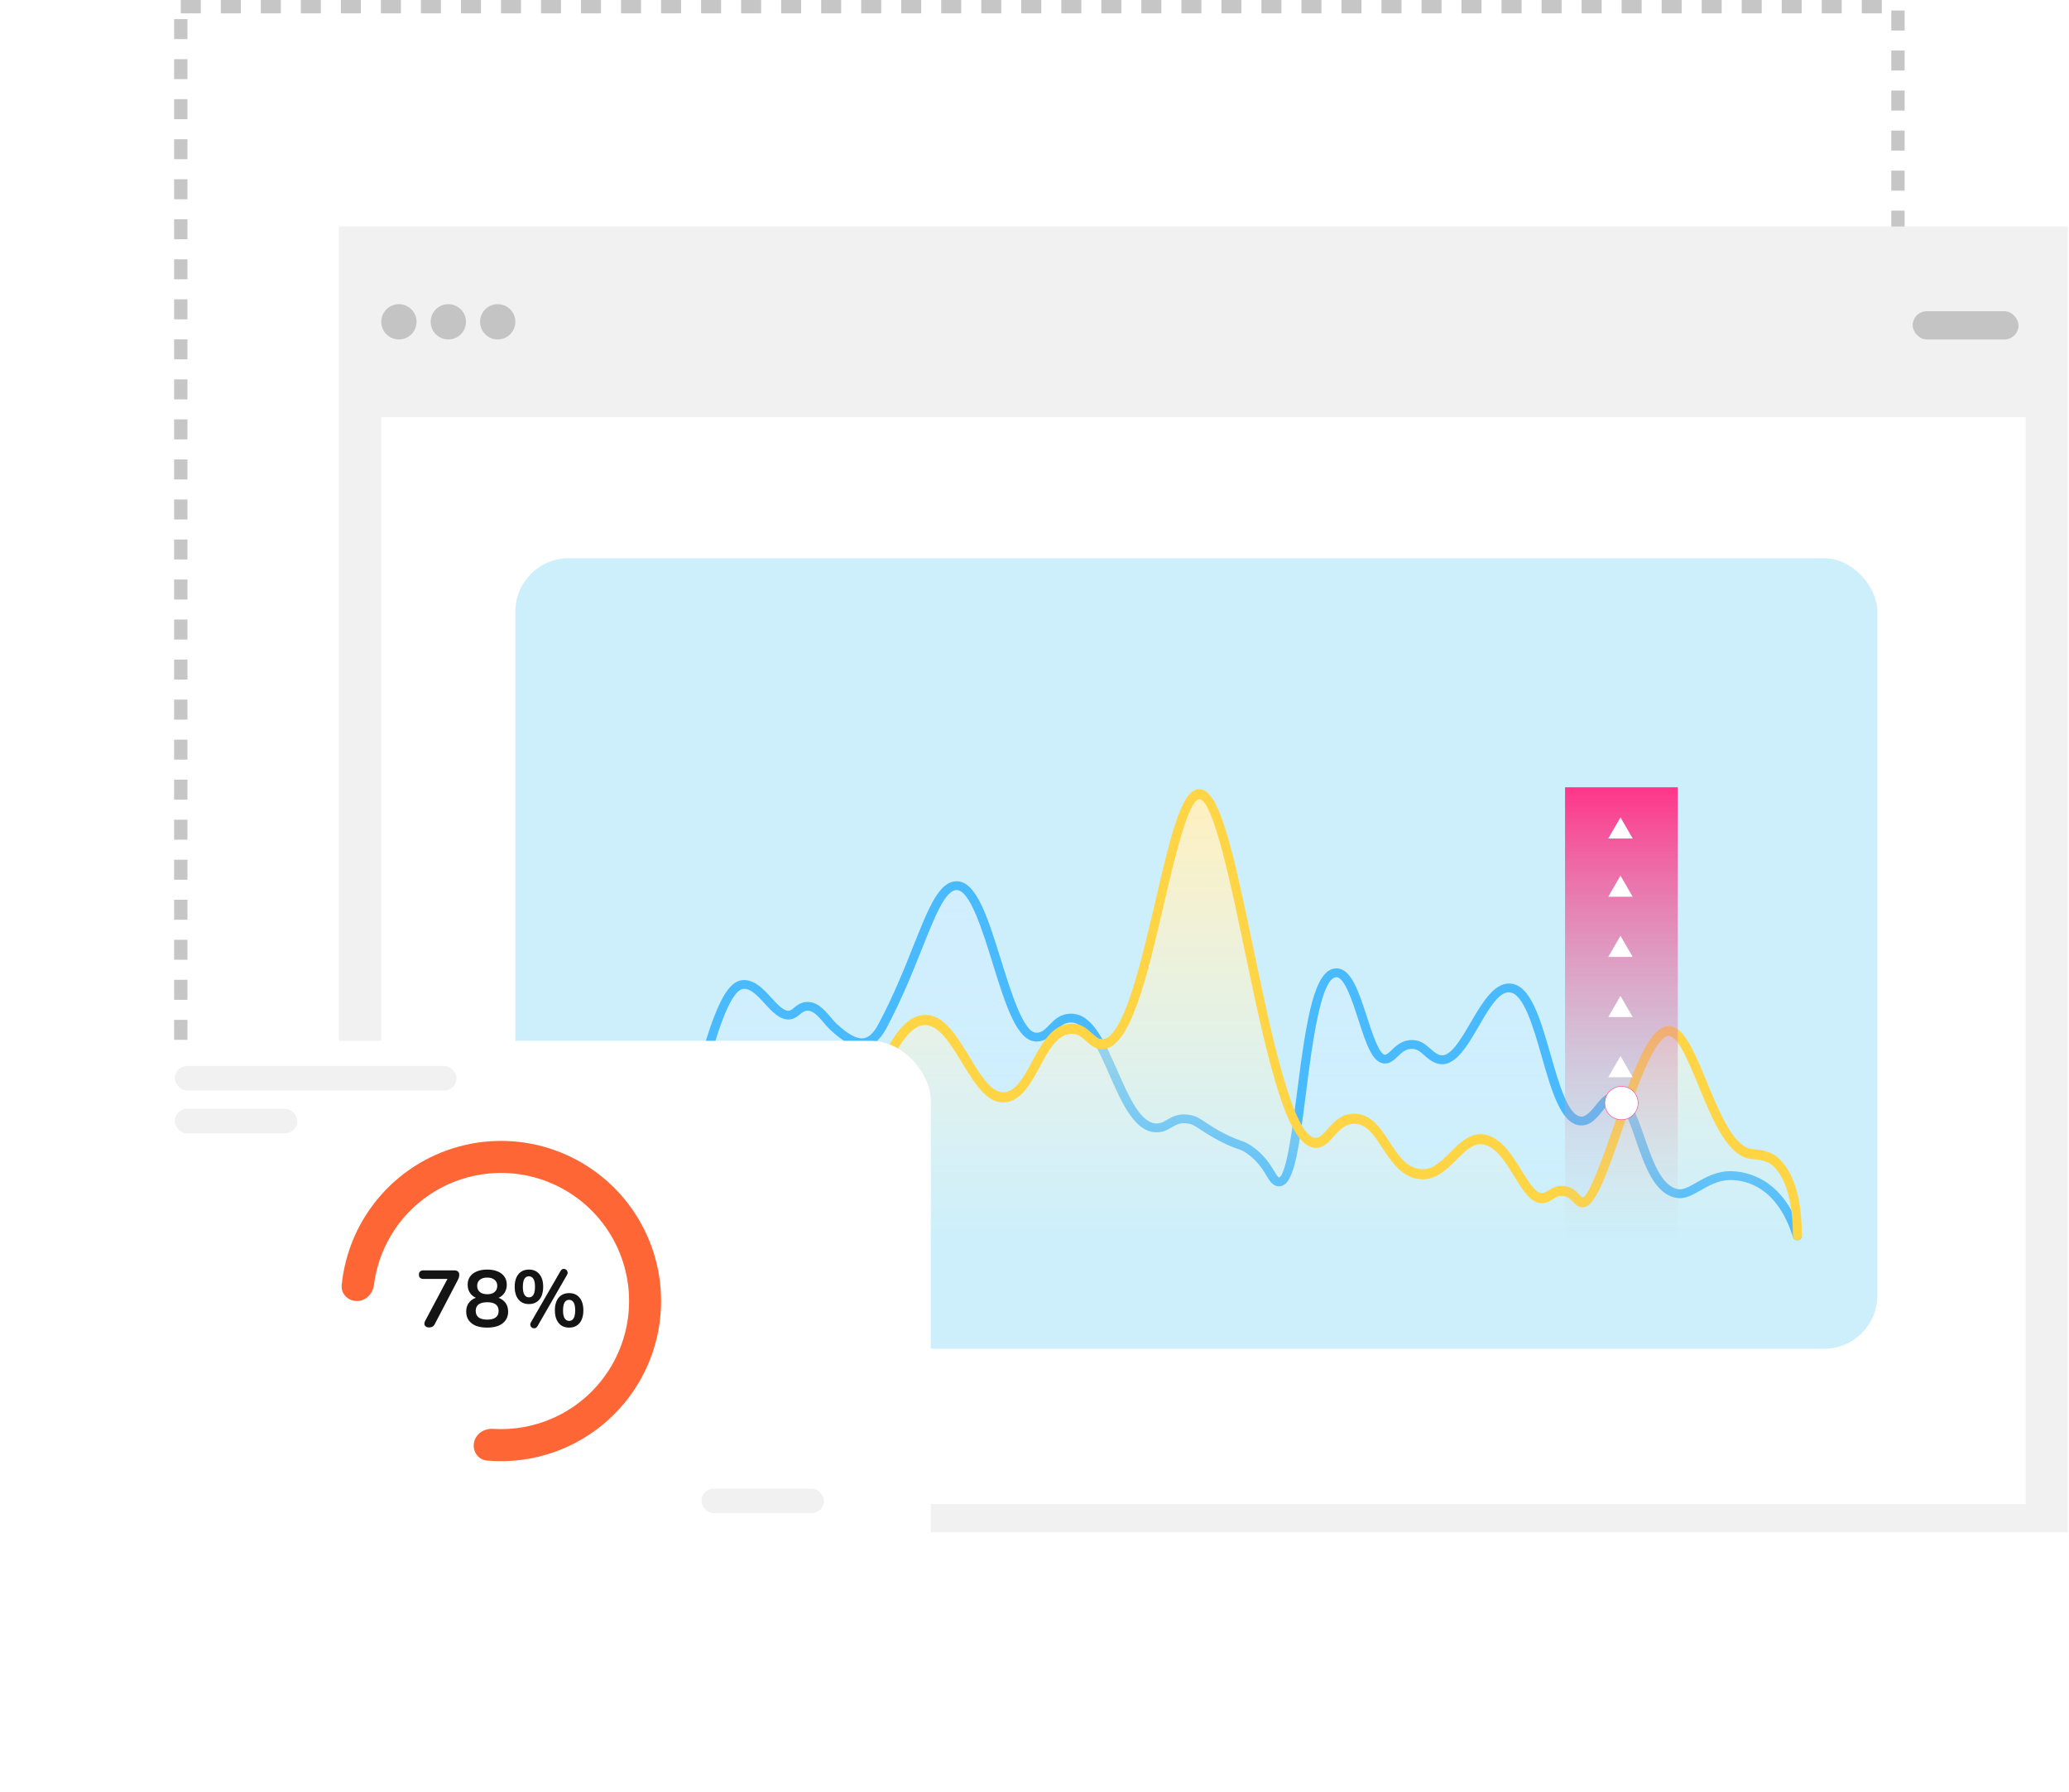 <svg width="366" height="317" viewBox="0 0 366 317" fill="none" xmlns="http://www.w3.org/2000/svg">
<rect x="31.981" y="1.18" width="303.763" height="223.027" stroke="#C6C6C6" stroke-width="2.36" stroke-linejoin="round" stroke-dasharray="3.54 3.54"/>
<rect x="59.955" y="40.065" width="305.858" height="230.954" fill="#F1F1F1"/>
<rect x="67.445" y="73.772" width="290.877" height="192.253" fill="white"/>
<rect x="91.165" y="98.74" width="240.941" height="139.821" rx="9.441" fill="#00AFEF" fill-opacity="0.2"/>
<rect x="338.348" y="55.047" width="18.726" height="4.994" rx="2.497" fill="#C4C4C4"/>
<circle cx="70.566" cy="56.919" r="3.121" fill="#C4C4C4"/>
<circle cx="79.305" cy="56.919" r="3.121" fill="#C4C4C4"/>
<circle cx="88.044" cy="56.919" r="3.121" fill="#C4C4C4"/>
<path d="M132.074 174.324C127.287 171.398 120.438 202.914 117.612 219.038L318.244 219.37C318.133 218.982 317.845 218.107 317.579 217.708C317.413 216.378 316.582 215.048 313.756 211.059C308.836 206.937 304.392 207.679 302.785 208.566C302.231 208.898 300.591 209.862 298.463 211.059C295.538 211.857 293.587 209.397 292.978 208.067C292.479 207.181 290.983 203.978 288.989 198.26C287.393 192.542 284.778 193.994 283.669 195.434C283.226 195.822 281.941 196.93 280.345 198.26C277.552 198.925 275.746 194.548 275.192 192.276C274.028 188.453 271.336 179.975 269.873 176.651C267.878 173.326 265.163 174.933 264.055 176.152C262.448 178.646 258.935 184.064 257.739 185.793C256.542 187.522 255.134 187.511 254.58 187.289C254.082 187.068 252.752 186.325 251.422 185.128C250.092 184.33 248.652 184.796 248.098 185.128C247.654 185.516 246.535 186.491 245.604 187.289C244.441 187.123 244.441 187.289 243.776 186.624C242.845 186.092 241.061 180.751 240.285 178.147C240.008 177.26 239.122 174.889 237.792 172.495C234.201 169.437 231.974 179.2 231.309 184.463C230.644 189.228 229.281 199.224 229.148 201.086C228.982 203.413 228.151 205.74 227.486 208.067C226.655 209.729 225.99 209.064 225.159 208.566C223.696 205.507 221.114 203.413 220.006 202.748C218.067 201.972 213.756 200.088 212.027 198.759C210.298 197.429 208.426 197.872 207.705 198.26C207.207 198.648 205.777 199.424 204.048 199.424C201.655 199.424 199.837 195.988 199.228 194.271C198.286 192.387 196.236 188.22 195.571 186.624C194.74 184.63 193.743 182.967 191.748 180.806C188.59 178.646 186.595 181.305 185.099 182.967C182.938 184.297 181.608 182.801 180.445 180.806C179.115 179.211 176.788 171.498 175.79 167.841C175.347 166.622 173.962 163.054 171.967 158.533C169.175 154.144 166.039 158.699 164.82 161.525C162.16 167.786 156.608 180.707 155.677 182.302C154.514 184.297 153.849 184.463 151.854 184.463C149.727 184.596 146.092 180.64 144.54 178.646C143.986 178.258 142.679 177.615 141.881 178.147C140.019 180.275 138.556 179.588 138.058 178.978C136.617 177.593 133.404 174.723 132.074 174.324Z" fill="url(#paint0_linear_118_1898)" style="mix-blend-mode:multiply"/>
<path d="M317.937 219.37C317.594 219.37 317.284 219.157 317.177 218.823C314.415 210.03 309.02 208.714 306.055 208.714C304.032 208.714 302.351 209.678 300.863 210.521C299.439 211.337 298.101 212.096 296.678 211.893C292.706 211.318 290.94 206.166 289.367 201.617C288.211 198.254 287.022 194.779 285.374 194.835C284.817 194.853 284.132 195.696 283.479 196.502C282.505 197.698 281.403 199.06 279.754 199.06C276.222 199.06 274.53 193.167 272.743 186.931C271.233 181.659 269.51 175.673 267.016 175.516C265.078 175.367 263.227 178.694 261.535 181.603C259.384 185.291 257.157 189.099 254.096 188.061C253.197 187.756 252.544 187.172 251.966 186.662C251.216 185.995 250.595 185.467 249.632 185.513C248.604 185.569 247.952 186.19 247.266 186.848C246.592 187.496 245.821 188.237 244.719 188.089C242.706 187.82 241.647 184.54 240.298 180.389C239.27 177.202 237.857 172.838 236.412 172.838C233.629 172.838 232.066 185.115 231.039 193.232C229.626 204.332 228.812 210.114 226.061 209.817C225.108 209.706 224.595 208.872 224.006 207.89C223.342 206.796 222.432 205.295 220.538 203.989C219.831 203.507 219.499 203.387 218.9 203.183C218.311 202.979 217.519 202.71 216.074 201.978C214.329 201.098 213.237 200.366 212.434 199.838C211.418 199.162 210.914 198.819 209.972 198.698C208.741 198.541 208.078 198.93 207.296 199.384C206.676 199.745 205.969 200.162 204.984 200.255C200.884 200.635 198.508 195.233 196.217 190.007C194.237 185.513 192.193 180.853 189.484 180.853C188.221 180.853 187.536 181.557 186.755 182.372C185.92 183.234 184.989 184.216 183.329 184.216C179.893 184.216 177.902 177.795 175.59 170.364C173.802 164.601 171.576 157.429 169.232 157.429C167.23 157.429 165.421 161.979 163.12 167.742C161.514 171.763 159.523 176.776 156.815 181.844C155.755 183.836 154.535 184.92 153.079 185.152C151.355 185.439 149.386 184.494 146.902 182.178C146.506 181.807 146.11 181.353 145.714 180.88C144.751 179.75 143.82 178.675 142.749 178.768C142.235 178.805 141.925 179.074 141.518 179.407C141.047 179.796 140.458 180.278 139.549 180.325C137.921 180.362 136.594 178.944 135.31 177.536C134.121 176.238 132.89 174.895 131.638 174.895C128.512 174.895 124.595 187.996 118.536 218.712C118.44 219.157 118.022 219.435 117.594 219.351C117.166 219.268 116.877 218.86 116.962 218.434C124.477 180.325 127.806 173.348 131.627 173.348C133.586 173.348 135.128 175.025 136.476 176.507C137.515 177.647 138.639 178.814 139.463 178.777C139.827 178.759 140.062 178.583 140.48 178.231C140.972 177.823 141.593 177.304 142.61 177.23C144.526 177.091 145.8 178.573 146.924 179.898C147.277 180.315 147.63 180.732 147.984 181.066C150.049 182.984 151.623 183.827 152.801 183.632C153.732 183.475 154.577 182.659 155.391 181.14C158.056 176.146 160.037 171.179 161.621 167.186C164.351 160.376 166.149 155.873 169.232 155.873C172.743 155.873 174.766 162.377 177.11 169.91C178.876 175.59 181.071 182.659 183.329 182.659C184.25 182.659 184.796 182.15 185.599 181.307C186.466 180.408 187.536 179.296 189.484 179.296C193.231 179.296 195.382 184.198 197.673 189.386C199.75 194.093 201.88 198.958 204.834 198.698C205.455 198.643 205.937 198.365 206.483 198.04C207.339 197.54 208.399 196.919 210.176 197.151C211.492 197.318 212.263 197.837 213.323 198.55C214.126 199.087 215.132 199.764 216.791 200.598C218.14 201.274 218.857 201.524 219.424 201.719C220.056 201.941 220.57 202.108 221.448 202.72C223.621 204.211 224.68 205.953 225.376 207.102C225.654 207.556 226.072 208.251 226.243 208.27C227.57 207.908 228.716 198.967 229.465 193.046C231.135 179.898 232.527 171.281 236.423 171.281C239.035 171.281 240.384 175.479 241.829 179.926C242.664 182.511 243.927 186.412 244.944 186.551C245.265 186.588 245.618 186.273 246.164 185.736C246.913 185.022 247.93 184.04 249.557 183.957C251.206 183.873 252.18 184.735 253.047 185.504C253.561 185.958 254.042 186.384 254.631 186.588C256.461 187.209 258.345 183.957 260.176 180.825C262.199 177.36 264.329 173.783 267.134 173.959C270.752 174.181 272.464 180.167 274.284 186.505C275.761 191.656 277.431 197.494 279.765 197.494C280.643 197.494 281.456 196.493 282.248 195.52C283.126 194.436 284.036 193.315 285.32 193.269C288.093 193.167 289.41 196.845 290.887 201.117C292.31 205.24 293.916 209.91 296.924 210.345C297.802 210.475 298.851 209.873 300.082 209.168C301.655 208.27 303.614 207.149 306.065 207.149C308.806 207.149 315.528 208.242 318.707 218.36C318.836 218.777 318.6 219.212 318.183 219.342C318.097 219.361 318.012 219.37 317.937 219.37Z" fill="#49BAFD"/>
<path d="M125.259 207.401C122.067 207.667 118.721 215.38 117.446 219.203C182.329 219.258 313.291 219.369 318.078 219.369C318.078 217.374 317.745 214.105 317.579 212.72C317.413 212.111 316.948 210.46 316.416 208.731C315.086 205.539 312.98 204.631 312.094 204.575C311.429 204.464 309.8 204.143 308.603 203.744C306.608 202.946 304.558 199.533 303.783 197.926L302.12 193.771C301.012 191.277 298.63 185.958 297.965 184.628C296.967 182.966 296.635 182.8 295.471 182.301C293.211 181.769 290.54 187.731 289.487 190.779L286.495 198.924L284.335 205.24C283.448 207.29 281.542 211.557 281.01 212.222C280.345 213.053 280.013 212.886 279.182 212.055C277.32 210.327 275.746 210.559 275.192 210.892C274.971 211.003 274.261 211.324 273.198 211.723C271.868 212.521 270.427 210.615 269.873 209.562C269.153 208.343 267.313 205.44 265.718 203.578C263.723 201.251 262.393 201.583 261.562 201.583C260.099 201.583 257.85 203.578 256.908 204.575C256.686 204.852 255.678 205.772 253.417 207.235C251.156 208.698 248.375 206.625 247.267 205.406L243.776 200.586C243.388 200.143 242.313 199.057 241.116 198.259C238.457 196.597 235.964 199.589 234.634 201.251C233.969 202.581 232.694 202.47 232.14 202.248C231.808 202.137 230.777 201.317 229.315 198.924C227.586 195.732 225.824 189.394 225.159 186.623L221.336 169.668L217.845 153.877C217.568 152.492 216.715 148.791 215.518 145.067C214.022 140.413 213.191 140.746 212.194 140.413C210.199 140.413 208.481 145.732 207.872 148.392C206.542 154.043 203.716 166.078 203.051 169.003C202.519 171.796 200.613 177.148 199.727 179.476C199.671 179.642 199.162 180.606 197.566 183.132C195.239 186.125 194.241 184.628 192.413 183.132C189.222 180.074 186.207 182.966 185.099 184.795L182.107 190.446C181.83 190.834 181.01 191.942 179.946 193.272C177.154 195.267 174.904 193.438 174.128 192.275L168.809 184.296C168.366 183.742 167.147 182.301 165.817 180.972C163.823 179.808 162.493 180.473 161.495 180.972C158.503 181.969 154.847 191.942 153.517 194.934C152.453 197.328 150.746 200.253 150.026 201.417C149.915 201.528 149.361 202.115 148.031 203.578C146.702 205.041 144.929 204.742 144.208 204.409C143.82 204.187 142.446 203.412 140.053 202.082C136.728 201.251 134.734 207.734 133.57 209.23C132.24 210.726 131.741 210.061 130.578 209.396C126.921 206.902 126.755 207.401 125.259 207.401Z" fill="url(#paint1_linear_118_1898)" style="mix-blend-mode:multiply"/>
<path d="M117.738 219.359C117.641 219.359 117.534 219.338 117.438 219.297C117.031 219.109 116.839 218.598 117.01 218.15C119.975 210.179 122.855 206.303 125.82 206.303C127.833 206.303 129.171 207.313 130.252 208.126C131.152 208.803 131.676 209.179 132.244 209.033C133.218 208.793 133.785 207.532 134.449 206.084C135.166 204.5 135.98 202.708 137.607 201.739C139.566 200.582 141.129 201.561 142.499 202.426C143.377 202.979 144.212 203.51 145.186 203.573C148.612 203.823 151.267 197.841 153.826 192.048C156.598 185.775 159.221 179.856 163.354 179.523C166.854 179.231 169.199 183.149 171.49 186.921C173.609 190.422 175.611 193.736 178.073 193.121C179.936 192.652 181.232 190.256 182.602 187.713C184.304 184.545 186.07 181.273 189.336 181.075C191.198 180.95 192.29 181.961 193.179 182.763C193.875 183.399 194.335 183.785 194.945 183.785H194.956C198.703 183.785 201.85 170.27 204.377 159.412C207.299 146.783 209.108 139.634 212.117 139.582C212.127 139.582 212.138 139.582 212.149 139.582C215.692 139.582 217.994 149.815 221.751 167.873C224.674 181.961 228.689 201.249 232.757 201.249C232.767 201.249 232.778 201.249 232.778 201.249C233.485 201.238 234.116 200.519 234.855 199.696C235.968 198.446 237.328 196.872 239.704 196.987C242.627 197.102 244.254 199.592 245.817 201.999C247.22 204.146 248.536 206.167 250.699 206.699C253.075 207.282 254.778 205.584 256.587 203.781C258.46 201.916 260.591 199.79 263.503 200.905C265.975 201.853 267.678 204.625 269.187 207.074C270.836 209.752 271.928 211.346 273.095 210.981C273.341 210.898 273.598 210.742 273.897 210.564C274.625 210.116 275.535 209.575 276.874 209.793C278.137 210.002 278.865 210.762 279.4 211.315C279.582 211.502 279.807 211.731 279.903 211.773C280.984 212.117 283.982 203.479 285.427 199.311C289.153 188.557 291.861 181.482 295.212 181.482C295.244 181.482 295.287 181.482 295.319 181.482C297.91 181.596 299.751 186.067 301.881 191.245C304.076 196.581 306.57 202.614 309.718 203.208C309.803 203.218 309.932 203.229 310.103 203.249C311.077 203.333 313.101 203.5 314.514 204.75C316.441 206.459 318.742 210.221 318.742 218.494C318.742 218.984 318.389 219.369 317.95 219.369C317.511 219.369 317.158 218.974 317.158 218.494C317.158 210.929 315.188 207.595 313.529 206.125C312.49 205.208 310.799 205.073 309.985 205.01C309.75 204.99 309.568 204.979 309.45 204.948C305.468 204.208 302.909 197.987 300.436 191.985C298.766 187.921 296.861 183.316 295.255 183.243C295.244 183.243 295.223 183.243 295.212 183.243C292.696 183.243 289.356 192.892 286.915 199.946C283.639 209.397 281.819 214.295 279.421 213.461C278.983 213.305 278.64 212.951 278.308 212.617C277.858 212.159 277.409 211.679 276.627 211.554C275.824 211.419 275.278 211.752 274.658 212.127C274.304 212.336 273.94 212.565 273.534 212.69C271.168 213.44 269.573 210.846 267.881 208.084C266.521 205.865 264.98 203.343 262.999 202.593C260.965 201.822 259.434 203.343 257.668 205.115C255.741 207.032 253.547 209.21 250.378 208.439C247.626 207.761 245.989 205.261 244.543 203.052C243.077 200.79 241.803 198.852 239.662 198.769C238.034 198.717 237.028 199.8 235.99 200.957C235.09 201.968 234.17 203.01 232.81 203.031C227.864 203.083 224.578 189.339 220.21 168.29C217.844 156.921 214.622 141.364 212.159 141.364H212.149C210.2 141.395 207.717 152.086 205.897 159.881C202.824 173.094 199.912 185.577 194.934 185.577C194.924 185.577 194.924 185.577 194.913 185.577C193.714 185.566 192.879 184.816 192.151 184.16C191.337 183.42 190.631 182.795 189.4 182.868C186.991 183.014 185.514 185.754 183.951 188.651C182.473 191.402 180.942 194.236 178.416 194.872C174.894 195.747 172.496 191.777 170.162 187.942C168.128 184.587 166.041 181.148 163.461 181.315C160.238 181.576 157.701 187.307 155.25 192.861C152.455 199.165 149.576 205.709 145.079 205.365C143.752 205.271 142.671 204.583 141.718 203.989C140.337 203.114 139.502 202.656 138.356 203.322C137.179 204.021 136.515 205.479 135.873 206.897C135.102 208.595 134.31 210.346 132.597 210.773C131.344 211.085 130.338 210.335 129.364 209.606C128.368 208.856 127.341 208.084 125.82 208.084C124.568 208.084 121.956 209.481 118.476 218.848C118.348 219.151 118.048 219.359 117.738 219.359Z" fill="#FFD546"/>
<rect x="276.854" y="139.25" width="19.947" height="80.12" fill="url(#paint2_linear_118_1898)"/>
<path d="M286.66 186.79L288.82 190.53H284.501L286.66 186.79Z" fill="white"/>
<path d="M286.66 176.151L288.82 179.891H284.501L286.66 176.151Z" fill="white"/>
<path d="M286.66 165.513L288.82 169.253H284.501L286.66 165.513Z" fill="white"/>
<path d="M286.66 154.874L288.82 158.614H284.501L286.66 154.874Z" fill="white"/>
<path d="M286.66 144.569L288.82 148.309H284.501L286.66 144.569Z" fill="white"/>
<circle cx="286.827" cy="195.1" r="2.95" fill="white" stroke="#FF358A" stroke-width="0.084"/>
<g filter="url(#filter0_d_118_1898)">
<rect x="19" y="172.293" width="139.756" height="107.255" rx="10.621" fill="white"/>
</g>
<rect x="30.917" y="188.543" width="49.836" height="4.334" rx="2.167" fill="#F1F1F1"/>
<rect x="30.917" y="196.128" width="21.668" height="4.334" rx="2.167" fill="#F1F1F1"/>
<rect x="124.088" y="263.297" width="21.668" height="4.334" rx="2.167" fill="#F1F1F1"/>
<path d="M63.135 230.117C61.571 230.117 60.288 228.846 60.444 227.29C60.928 222.464 62.646 217.826 65.453 213.832C68.805 209.063 73.547 205.444 79.031 203.47C84.516 201.495 90.476 201.261 96.098 202.799C101.721 204.337 106.732 207.573 110.447 212.064C114.163 216.556 116.402 222.084 116.86 227.895C117.317 233.706 115.97 239.517 113.003 244.534C110.036 249.552 105.592 253.531 100.28 255.93C95.831 257.939 90.953 258.757 86.122 258.329C84.564 258.19 83.555 256.692 83.849 255.156V255.156C84.142 253.619 85.626 252.63 87.187 252.729C90.867 252.963 94.563 252.296 97.949 250.768C102.199 248.849 105.753 245.665 108.127 241.651C110.501 237.637 111.579 232.989 111.213 228.34C110.847 223.691 109.055 219.268 106.083 215.675C103.11 212.082 99.102 209.493 94.604 208.263C90.106 207.032 85.337 207.219 80.95 208.799C76.562 210.379 72.769 213.274 70.088 217.089C67.951 220.129 66.604 223.634 66.144 227.292C65.949 228.844 64.699 230.117 63.135 230.117V230.117Z" fill="#FF6636"/>
<path d="M75.876 234.79C75.659 234.79 75.48 234.738 75.338 234.634C75.196 234.53 75.111 234.394 75.083 234.224C75.055 234.044 75.097 233.846 75.21 233.629L79.487 225.585V226.208H74.899C74.644 226.208 74.446 226.142 74.304 226.01C74.172 225.878 74.106 225.694 74.106 225.458C74.106 225.212 74.172 225.024 74.304 224.891C74.446 224.759 74.644 224.693 74.899 224.693H80.379C80.634 224.693 80.842 224.759 81.002 224.891C81.163 225.024 81.243 225.212 81.243 225.458C81.243 225.666 81.215 225.85 81.158 226.01C81.102 226.161 81.026 226.326 80.931 226.506L76.91 234.195C76.806 234.403 76.669 234.554 76.499 234.648C76.339 234.743 76.131 234.79 75.876 234.79ZM86.18 234.818C85.406 234.818 84.74 234.71 84.183 234.493C83.635 234.266 83.211 233.94 82.909 233.516C82.616 233.091 82.47 232.581 82.47 231.986C82.47 231.514 82.564 231.099 82.753 230.74C82.951 230.372 83.22 230.074 83.56 229.848C83.9 229.621 84.287 229.48 84.721 229.423V229.72C84.117 229.588 83.631 229.3 83.263 228.857C82.904 228.403 82.725 227.865 82.725 227.242C82.725 226.676 82.866 226.194 83.149 225.798C83.433 225.392 83.834 225.085 84.353 224.877C84.872 224.66 85.481 224.552 86.18 224.552C86.888 224.552 87.501 224.66 88.021 224.877C88.54 225.085 88.941 225.392 89.224 225.798C89.508 226.194 89.649 226.676 89.649 227.242C89.649 227.658 89.564 228.04 89.394 228.389C89.234 228.739 89.002 229.026 88.7 229.253C88.408 229.48 88.063 229.631 87.667 229.706V229.423C88.328 229.517 88.861 229.796 89.267 230.259C89.682 230.712 89.89 231.288 89.89 231.986C89.89 232.581 89.739 233.091 89.437 233.516C89.144 233.94 88.719 234.266 88.162 234.493C87.615 234.71 86.954 234.818 86.18 234.818ZM86.18 233.402C86.85 233.402 87.355 233.275 87.695 233.02C88.035 232.756 88.205 232.369 88.205 231.859C88.205 231.349 88.035 230.967 87.695 230.712C87.355 230.457 86.85 230.329 86.18 230.329C85.519 230.329 85.014 230.457 84.665 230.712C84.325 230.967 84.155 231.349 84.155 231.859C84.155 232.369 84.325 232.756 84.665 233.02C85.014 233.275 85.519 233.402 86.18 233.402ZM86.18 228.913C86.557 228.913 86.878 228.857 87.143 228.743C87.407 228.621 87.61 228.446 87.752 228.219C87.893 227.993 87.964 227.728 87.964 227.426C87.964 226.973 87.804 226.619 87.483 226.364C87.171 226.1 86.737 225.968 86.18 225.968C85.623 225.968 85.189 226.1 84.877 226.364C84.565 226.619 84.41 226.973 84.41 227.426C84.41 227.889 84.565 228.252 84.877 228.517C85.189 228.781 85.623 228.913 86.18 228.913ZM95.082 234.563C94.987 234.733 94.869 234.842 94.728 234.889C94.595 234.946 94.458 234.955 94.317 234.917C94.185 234.889 94.071 234.823 93.977 234.719C93.883 234.625 93.826 234.507 93.807 234.365C93.788 234.214 93.826 234.054 93.92 233.884L99.146 224.821C99.24 224.651 99.353 224.537 99.486 224.481C99.627 224.424 99.764 224.415 99.896 224.452C100.028 224.481 100.142 224.547 100.236 224.651C100.331 224.755 100.387 224.882 100.406 225.033C100.434 225.175 100.401 225.326 100.307 225.486L95.082 234.563ZM93.566 230.655C92.773 230.655 92.155 230.381 91.711 229.834C91.267 229.286 91.046 228.54 91.046 227.596C91.046 226.964 91.145 226.421 91.343 225.968C91.541 225.515 91.829 225.165 92.207 224.92C92.585 224.674 93.038 224.552 93.566 224.552C94.359 224.552 94.978 224.825 95.421 225.373C95.865 225.911 96.087 226.652 96.087 227.596C96.087 228.229 95.988 228.776 95.79 229.239C95.591 229.692 95.303 230.041 94.926 230.287C94.548 230.532 94.095 230.655 93.566 230.655ZM93.566 229.465C93.793 229.465 93.986 229.399 94.147 229.267C94.307 229.126 94.43 228.918 94.515 228.644C94.6 228.37 94.642 228.021 94.642 227.596C94.642 226.964 94.548 226.496 94.359 226.194C94.171 225.892 93.906 225.741 93.566 225.741C93.34 225.741 93.146 225.807 92.986 225.939C92.825 226.072 92.703 226.275 92.618 226.548C92.532 226.822 92.49 227.171 92.49 227.596C92.49 228.238 92.585 228.71 92.773 229.012C92.962 229.314 93.226 229.465 93.566 229.465ZM100.675 234.818C99.882 234.818 99.264 234.545 98.82 233.997C98.376 233.449 98.154 232.704 98.154 231.76C98.154 231.127 98.254 230.584 98.452 230.131C98.65 229.678 98.938 229.329 99.316 229.083C99.693 228.838 100.146 228.715 100.675 228.715C101.468 228.715 102.087 228.989 102.53 229.536C102.974 230.074 103.196 230.816 103.196 231.76C103.196 232.392 103.097 232.94 102.898 233.402C102.7 233.855 102.412 234.205 102.035 234.45C101.657 234.696 101.204 234.818 100.675 234.818ZM100.675 233.629C100.902 233.629 101.095 233.563 101.256 233.431C101.416 233.298 101.539 233.095 101.624 232.822C101.709 232.538 101.751 232.184 101.751 231.76C101.751 231.127 101.657 230.66 101.468 230.358C101.279 230.056 101.015 229.904 100.675 229.904C100.449 229.904 100.255 229.971 100.095 230.103C99.934 230.235 99.811 230.438 99.726 230.712C99.641 230.985 99.599 231.335 99.599 231.76C99.599 232.402 99.693 232.874 99.882 233.176C100.071 233.478 100.335 233.629 100.675 233.629Z" fill="#141414"/>
<defs>
<filter id="filter0_d_118_1898" x="0.119" y="159.312" width="189.32" height="156.818" filterUnits="userSpaceOnUse" color-interpolation-filters="sRGB">
<feFlood flood-opacity="0" result="BackgroundImageFix"/>
<feColorMatrix in="SourceAlpha" type="matrix" values="0 0 0 0 0 0 0 0 0 0 0 0 0 0 0 0 0 0 127 0" result="hardAlpha"/>
<feOffset dx="5.9" dy="11.801"/>
<feGaussianBlur stdDeviation="12.391"/>
<feComposite in2="hardAlpha" operator="out"/>
<feColorMatrix type="matrix" values="0 0 0 0 0.7 0 0 0 0 0.7 0 0 0 0 0.7 0 0 0 0.25 0"/>
<feBlend mode="normal" in2="BackgroundImageFix" result="effect1_dropShadow_118_1898"/>
<feBlend mode="normal" in="SourceGraphic" in2="effect1_dropShadow_118_1898" result="shape"/>
</filter>
<linearGradient id="paint0_linear_118_1898" x1="217.928" y1="156.709" x2="217.928" y2="219.37" gradientUnits="userSpaceOnUse">
<stop stop-color="#D1EEFF"/>
<stop offset="1" stop-color="#D3EFFF" stop-opacity="0"/>
</linearGradient>
<linearGradient id="paint1_linear_118_1898" x1="217.762" y1="140.413" x2="217.762" y2="219.369" gradientUnits="userSpaceOnUse">
<stop stop-color="#FFF0BE"/>
<stop offset="1" stop-color="#FFF8DE" stop-opacity="0"/>
</linearGradient>
<linearGradient id="paint2_linear_118_1898" x1="286.827" y1="139.25" x2="286.827" y2="219.369" gradientUnits="userSpaceOnUse">
<stop stop-color="#FF358A"/>
<stop offset="1" stop-color="#C4C4C4" stop-opacity="0"/>
</linearGradient>
</defs>
</svg>
